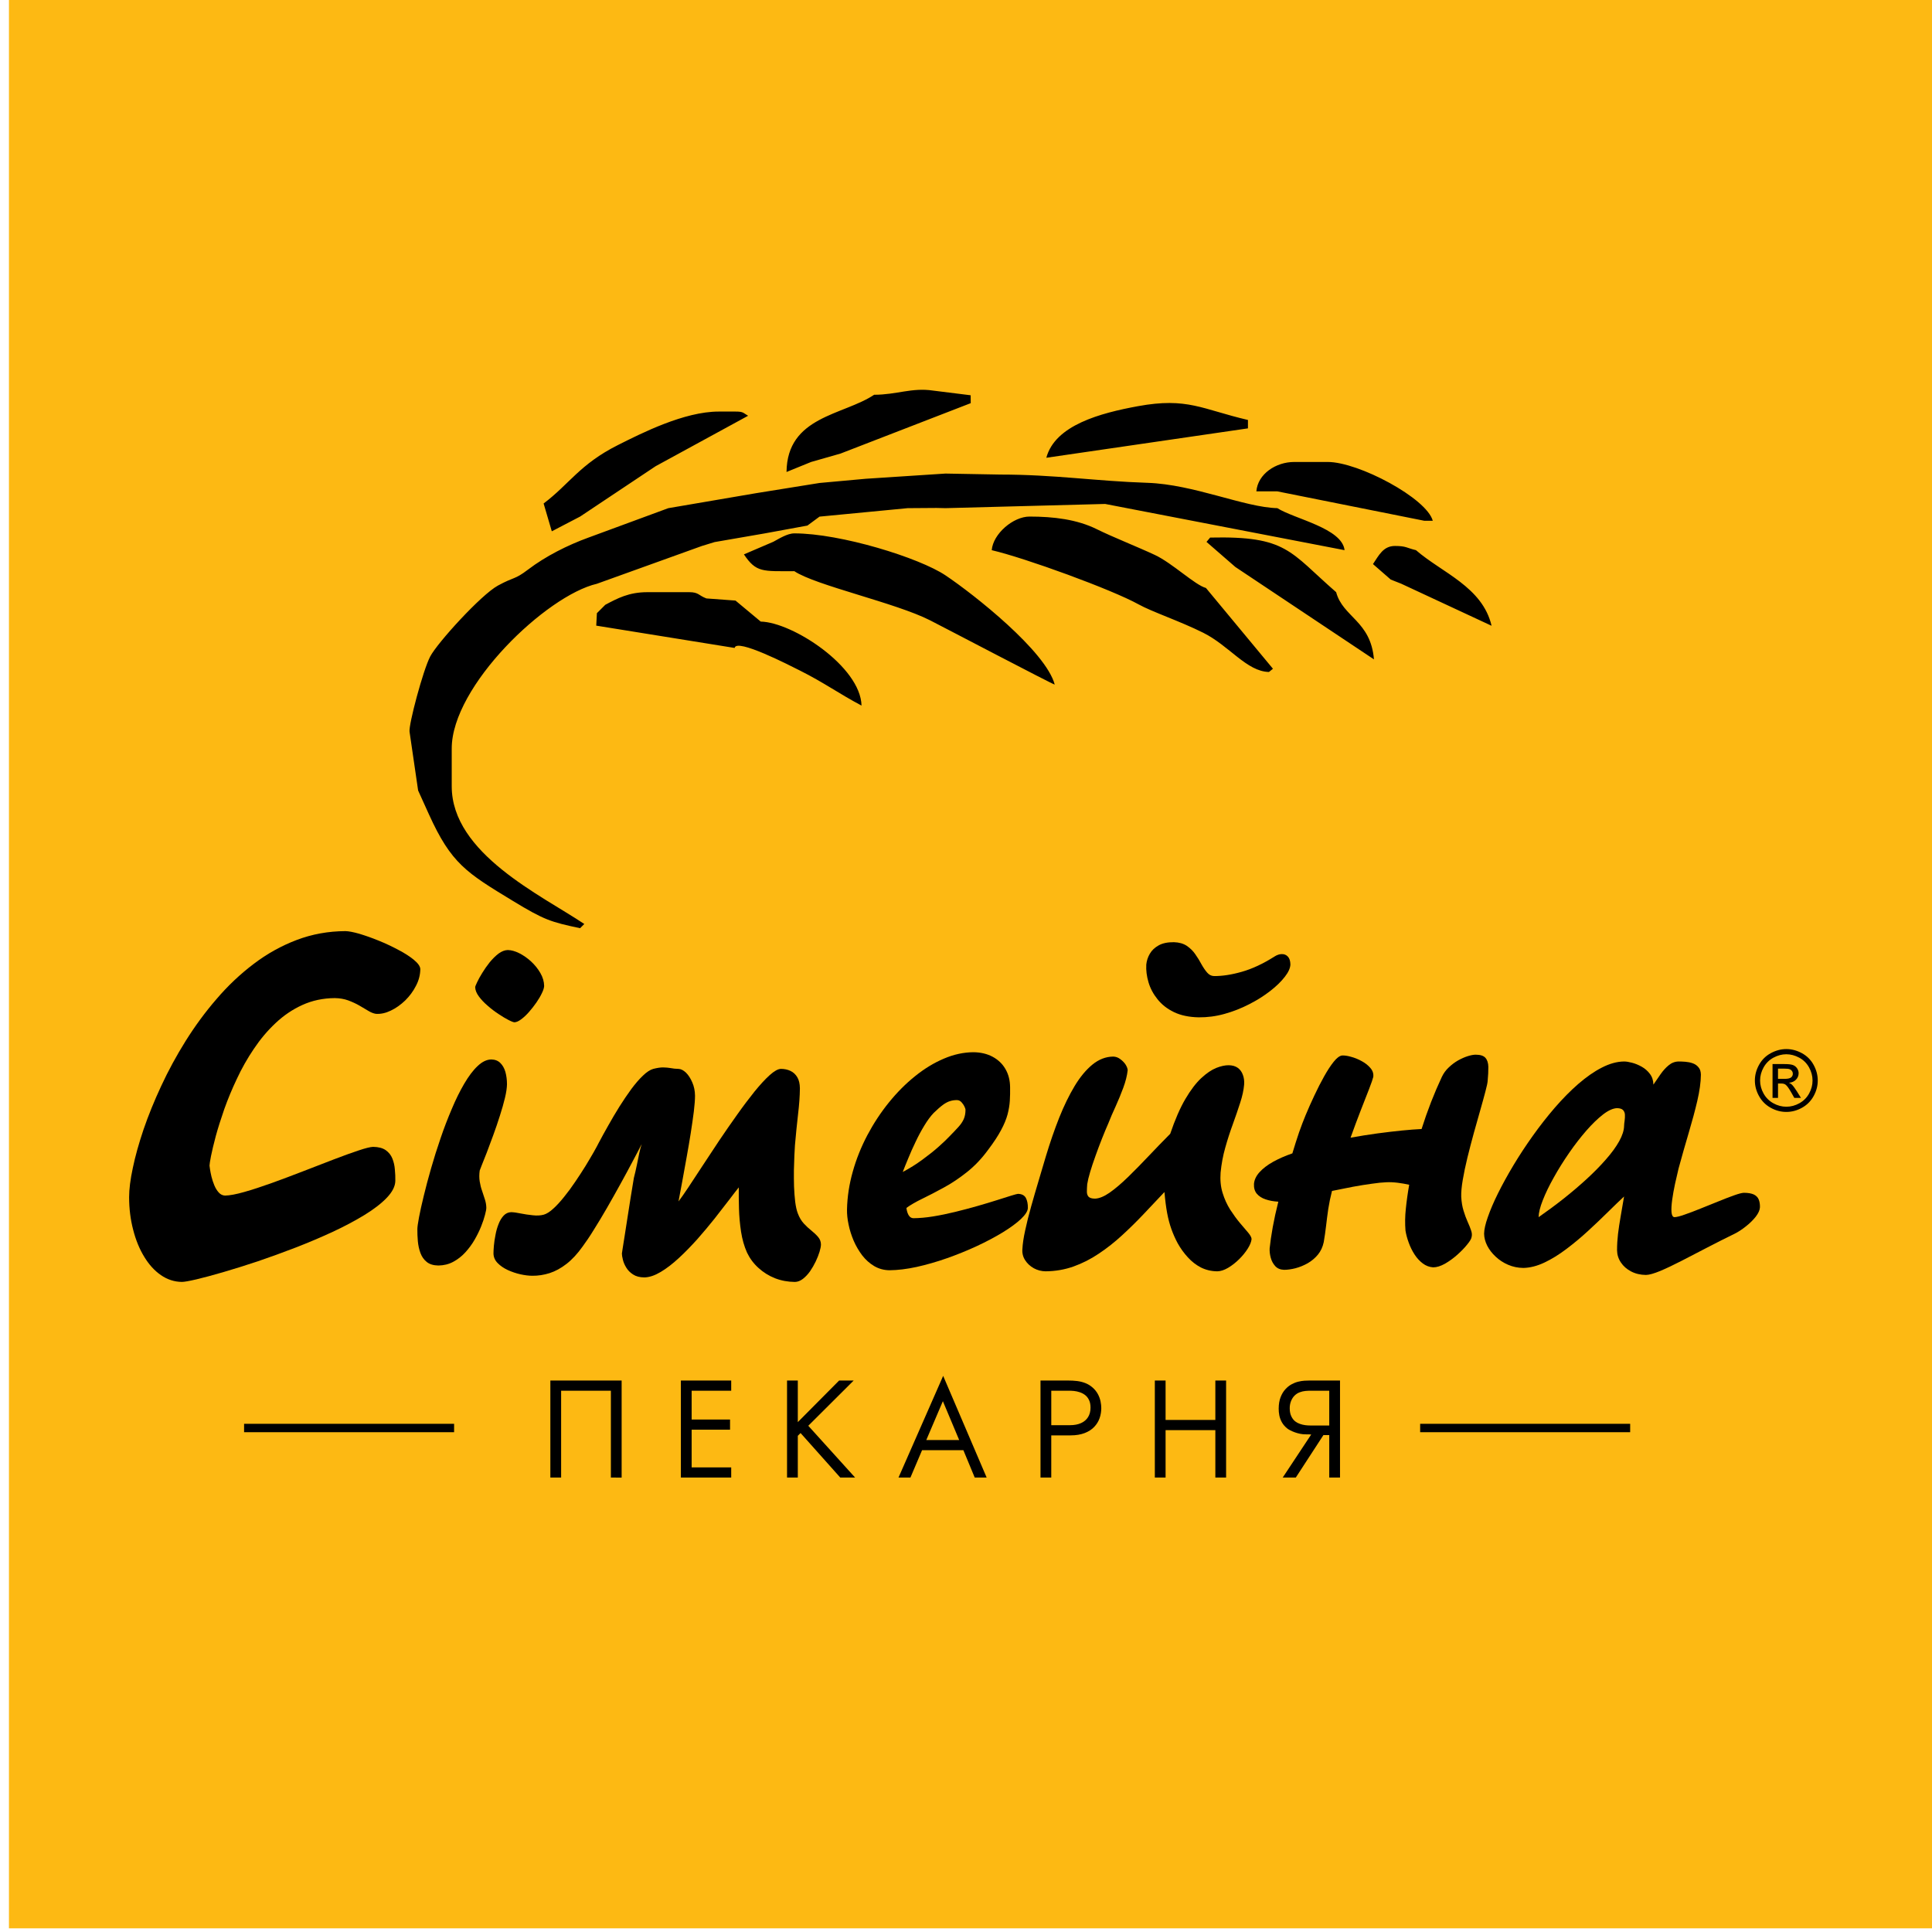 <?xml version="1.0" encoding="utf-8"?>
<!DOCTYPE svg PUBLIC "-//W3C//DTD SVG 1.1//EN" "http://www.w3.org/Graphics/SVG/1.1/DTD/svg11.dtd">
<svg version="1.1" id="Layer_1" xmlns="http://www.w3.org/2000/svg" xmlns:xlink="http://www.w3.org/1999/xlink" x="0px" y="0px" width="216px" height="216px" viewBox="0 0 216 216" enable-background="new 0 0 216 216" xml:space="preserve">
<g>
	<rect x="1" fill-rule="evenodd" clip-rule="evenodd" fill="#FDB913" width="216" height="215.59"/>
	<path fill-rule="evenodd" clip-rule="evenodd" d="M96.789,53.527l-5.166,0.47l-7.094,1.141l-9.812,1.676l-8.922,3.287
		c-2.338,0.847-4.803,2.09-6.755,3.576c-1.542,1.173-1.488,0.765-3.373,1.792c-1.885,1.027-6.766,6.396-7.569,7.927
		c-0.804,1.532-2.423,7.637-2.31,8.411l0.959,6.571l1.204,2.656c2.503,5.524,4.191,6.531,9.408,9.699
		c3.484,2.116,4.2,2.341,7.497,3.04l0.47-0.47c-4.79-3.208-14.822-7.877-14.822-15.394v-4.226c0-6.98,10.578-17.101,16.23-18.417
		l11.74-4.226l1.417-0.435l5.627-0.974l4.752-0.872l1.354-1l9.861-0.947l3.216-0.023l1.01,0.023l17.845-0.47l26.767,5.166
		c-0.269-2.455-5.622-3.496-7.514-4.696c-3.673-0.082-9.341-2.665-14.542-2.833c-5.734-0.187-10.348-0.923-16.451-0.923
		l-6.113-0.111L96.789,53.527L96.789,53.527z M86.458,60.571c0.593-0.314,1.553-0.939,2.348-0.939c5.171,0,13.96,2.723,16.905,4.696
		c3.185,2.133,11.213,8.478,12.209,12.209c-0.229-0.019-12.314-6.361-13.943-7.188c-3.854-1.958-12.793-3.898-15.171-5.491
		c-3.537,0-4.26,0.176-5.635-1.878L86.458,60.571L86.458,60.571z M134.826,65.736l7.491,9.031l-0.446,0.361
		c-2.496-0.056-4.426-2.928-7.353-4.388c-2.601-1.297-5.711-2.333-7.226-3.172c-3.002-1.664-12.676-5.187-16.416-6.058
		c0.153-1.84,2.406-3.757,4.227-3.757c2.668,0,5.292,0.308,7.514,1.409c1.777,0.88,4.502,1.949,6.506,2.886
		C131.061,62.955,133.602,65.409,134.826,65.736L134.826,65.736z M67.674,67.615c1.351-0.715,2.624-1.409,4.696-1.409h4.696
		c1.053,0,1.031,0.372,1.911,0.699l3.254,0.24l2.818,2.348c3.585,0.08,11.173,5.052,11.27,9.392
		c-2.542-1.346-4.185-2.563-6.885-3.916c-1.153-0.578-7.118-3.655-7.3-2.528l-15.473-2.494l0.073-1.393L67.674,67.615L67.674,67.615
		z M64.856,57.753l-3.164,1.648l-0.915-3.111c2.864-2.153,4.048-4.391,8.298-6.527c2.67-1.342,7.42-3.75,11.277-3.75h1.878
		c0.907,0,0.836,0.148,1.409,0.47l-10.332,5.635L64.856,57.753L64.856,57.753z M90.685,51.648l3.287-0.939l14.557-5.635
		l-0.008-0.883l-4.218-0.525c-2.352-0.353-4.062,0.469-6.574,0.469c-3.436,2.301-9.727,2.39-9.794,8.633L90.685,51.648
		L90.685,51.648z M138.113,63.388l-3.225-2.803l0.407-0.484c8.614-0.192,8.871,1.57,14.088,6.105
		c0.749,2.804,3.868,3.205,4.227,7.513L138.113,63.388L138.113,63.388z M116.981,51.179l22.541-3.287v-0.939
		c-5.127-1.195-6.757-2.559-12.305-1.54C123.046,46.179,117.957,47.524,116.981,51.179L116.981,51.179z M142.81,54.936h-2.348
		c0.163-1.959,2.198-3.287,4.226-3.287h3.758c3.443,0,11.066,4.055,11.74,6.575h-0.939L142.81,54.936L142.81,54.936z
		 M155.488,64.797l1.174,0.464l10.098,4.701c-1.013-4.343-5.545-5.924-8.453-8.453c-1.053-0.246-1.08-0.47-2.348-0.47
		c-1.326,0-1.813,1.078-2.459,2.025L155.488,64.797z"/>
	<path fill-rule="evenodd" clip-rule="evenodd" d="M158.775,160.125h23.48v-0.939h-23.48V160.125L158.775,160.125z M27.289,160.125
		h23.48v-0.939h-23.48V160.125L27.289,160.125z M61.531,154.346v10.848h1.204v-9.709h5.562v9.709H69.5v-10.848H61.531
		L61.531,154.346z M81.75,154.346h-5.627v10.848h5.627v-1.139h-4.423v-4.213h4.293v-1.139h-4.293v-3.219h4.423V154.346
		L81.75,154.346z M89.196,154.346h-1.204v10.848h1.204v-4.668l0.309-0.309l4.439,4.977h1.659l-5.236-5.791l5.074-5.057h-1.626
		l-4.619,4.65V154.346L89.196,154.346z M108.976,165.193h1.334l-4.863-11.369l-4.993,11.369h1.333l1.301-3.059h4.619
		L108.976,165.193L108.976,165.193z M103.561,160.996l1.854-4.342l1.822,4.342H103.561L103.561,160.996z M116.33,154.346v10.848
		h1.203v-4.717h2.16c0.618,0,1.145-0.092,1.58-0.26c0.438-0.17,0.789-0.4,1.063-0.689c0.273-0.287,0.474-0.613,0.6-0.973
		c0.126-0.361,0.189-0.734,0.189-1.119c0-0.23-0.025-0.482-0.081-0.756c-0.056-0.271-0.153-0.543-0.298-0.816
		c-0.145-0.271-0.349-0.525-0.613-0.754c-0.242-0.209-0.507-0.369-0.791-0.479c-0.285-0.111-0.588-0.188-0.91-0.229
		c-0.323-0.041-0.668-0.057-1.031-0.057H116.33L116.33,154.346z M117.533,155.484h1.998c0.16,0,0.342,0.008,0.547,0.029
		c0.207,0.021,0.418,0.068,0.632,0.139c0.214,0.068,0.413,0.17,0.597,0.309c0.182,0.137,0.33,0.322,0.441,0.551
		c0.113,0.23,0.174,0.514,0.174,0.859c0,0.416-0.094,0.775-0.277,1.066c-0.18,0.291-0.444,0.514-0.785,0.668
		c-0.342,0.152-0.751,0.232-1.23,0.232h-2.096V155.484L117.533,155.484z M130.314,154.346h-1.203v10.848h1.203v-5.303h5.563v5.303
		h1.203v-10.848h-1.203v4.406h-5.563V154.346L130.314,154.346z M143.408,165.193h1.463l3.09-4.75h0.651v4.75h1.203v-10.848h-3.409
		c-0.165,0-0.357,0.004-0.577,0.02c-0.22,0.014-0.453,0.053-0.699,0.113c-0.247,0.061-0.491,0.158-0.737,0.293
		c-0.244,0.131-0.472,0.316-0.686,0.549c-0.223,0.242-0.404,0.543-0.539,0.898c-0.137,0.357-0.205,0.777-0.209,1.266
		c-0.002,0.246,0.021,0.498,0.07,0.756c0.051,0.26,0.145,0.514,0.281,0.762c0.138,0.248,0.332,0.482,0.592,0.693
		c0.305,0.25,1.248,0.682,2.077,0.666c0.238-0.004,0.45,0.002,0.616,0.018L143.408,165.193L143.408,165.193z M148.612,155.484v3.887
		h-2.142c-0.176,0-0.362-0.012-0.561-0.039c-0.197-0.027-0.39-0.074-0.58-0.141c-0.191-0.066-0.363-0.156-0.518-0.275
		c-0.176-0.137-0.32-0.322-0.436-0.563c-0.117-0.238-0.181-0.539-0.182-0.902c-0.002-0.303,0.053-0.572,0.148-0.811
		c0.096-0.236,0.221-0.436,0.371-0.588c0.175-0.178,0.371-0.307,0.586-0.387c0.214-0.082,0.431-0.133,0.65-0.154
		c0.219-0.021,0.426-0.027,0.618-0.027H148.612z"/>
	<path d="M46.992,108.356c-0.01-0.313-0.248-0.653-0.703-1.031s-1.033-0.757-1.747-1.125c-0.703-0.378-1.447-0.729-2.222-1.041
		c-0.786-0.322-1.499-0.567-2.16-0.766c-0.662-0.189-1.178-0.284-1.54-0.293c-1.922,0.009-3.741,0.341-5.457,0.993
		c-1.715,0.653-3.317,1.542-4.805,2.677c-1.499,1.135-2.883,2.44-4.144,3.917c-1.271,1.465-2.418,3.035-3.452,4.682
		c-1.034,1.656-1.943,3.33-2.729,5.023c-0.785,1.684-1.447,3.311-1.984,4.881c-0.527,1.57-0.93,2.998-1.199,4.303
		c-0.279,1.297-0.414,2.385-0.414,3.264c0,1.297,0.155,2.516,0.455,3.66c0.29,1.135,0.703,2.148,1.24,3.018
		c0.527,0.871,1.147,1.551,1.86,2.043c0.713,0.492,1.498,0.748,2.335,0.758c0.279,0,0.816-0.096,1.633-0.285
		c0.806-0.188,1.809-0.463,2.986-0.803c1.178-0.342,2.47-0.748,3.865-1.211c1.385-0.473,2.801-0.984,4.248-1.543
		c1.436-0.557,2.821-1.145,4.144-1.758c1.323-0.615,2.512-1.25,3.565-1.893c1.044-0.643,1.881-1.287,2.491-1.93
		s0.93-1.268,0.94-1.873c0.01-0.406-0.01-0.822-0.052-1.268c-0.031-0.436-0.124-0.842-0.279-1.229
		c-0.155-0.389-0.403-0.691-0.744-0.938c-0.341-0.236-0.806-0.359-1.406-0.369c-0.31,0.01-0.857,0.143-1.643,0.408
		c-0.775,0.254-1.705,0.596-2.77,1.002c-1.075,0.416-2.211,0.852-3.4,1.314s-2.356,0.898-3.503,1.314
		c-1.137,0.408-2.17,0.748-3.08,1.004c-0.919,0.264-1.643,0.396-2.16,0.406c-0.269-0.01-0.506-0.123-0.703-0.342
		c-0.196-0.217-0.361-0.48-0.496-0.803s-0.238-0.652-0.32-0.975c-0.073-0.33-0.135-0.605-0.166-0.842
		c-0.031-0.227-0.052-0.359-0.052-0.389c0-0.121,0.052-0.482,0.166-1.068s0.3-1.334,0.537-2.242c0.248-0.906,0.569-1.91,0.951-3.016
		c0.393-1.098,0.857-2.225,1.405-3.377c0.537-1.154,1.167-2.271,1.891-3.34c0.713-1.068,1.519-2.033,2.429-2.885
		c0.899-0.852,1.901-1.533,3.007-2.033c1.105-0.502,2.315-0.758,3.627-0.767c0.538,0.009,1.044,0.095,1.488,0.255
		c0.455,0.17,0.868,0.359,1.25,0.578c0.372,0.227,0.713,0.424,1.023,0.604c0.3,0.182,0.579,0.285,0.827,0.322
		c0.538,0.039,1.096-0.084,1.664-0.359c0.579-0.273,1.105-0.652,1.612-1.135c0.496-0.492,0.899-1.031,1.209-1.646
		C46.827,109.604,46.981,108.99,46.992,108.356z"/>
	<path d="M60.836,110.232c-0.008-0.492-0.146-0.971-0.423-1.447c-0.269-0.47-0.615-0.9-1.039-1.293
		c-0.423-0.385-0.862-0.692-1.323-0.923c-0.462-0.231-0.885-0.346-1.277-0.354c-0.346,0.008-0.692,0.146-1.039,0.4
		c-0.338,0.262-0.669,0.585-0.984,0.969c-0.308,0.385-0.585,0.785-0.831,1.185c-0.247,0.4-0.439,0.746-0.577,1.046
		c-0.139,0.293-0.216,0.477-0.216,0.555c0.008,0.33,0.146,0.669,0.408,1.03c0.262,0.354,0.592,0.708,0.992,1.046
		c0.393,0.348,0.8,0.654,1.224,0.932c0.416,0.277,0.785,0.5,1.108,0.662c0.323,0.168,0.546,0.246,0.654,0.254
		c0.215-0.008,0.469-0.115,0.754-0.332c0.285-0.207,0.577-0.484,0.877-0.822c0.292-0.332,0.569-0.686,0.831-1.063
		c0.254-0.369,0.462-0.723,0.616-1.054C60.751,110.701,60.828,110.432,60.836,110.232L60.836,110.232z M56.681,121.219
		c0-0.5-0.062-0.953-0.177-1.377c-0.123-0.416-0.308-0.746-0.569-1c-0.254-0.254-0.592-0.385-1.008-0.393
		c-0.516,0.008-1.023,0.254-1.531,0.738c-0.516,0.484-1.008,1.146-1.493,1.971c-0.485,0.83-0.954,1.77-1.393,2.824
		c-0.446,1.045-0.87,2.139-1.254,3.277c-0.392,1.139-0.746,2.262-1.062,3.369c-0.315,1.102-0.593,2.133-0.816,3.07
		c-0.23,0.939-0.408,1.74-0.531,2.393c-0.123,0.654-0.185,1.094-0.185,1.332c-0.008,0.438,0.016,0.885,0.054,1.354
		c0.046,0.471,0.139,0.908,0.292,1.316s0.385,0.746,0.708,1c0.315,0.254,0.754,0.385,1.3,0.393c0.608-0.008,1.162-0.146,1.662-0.416
		c0.5-0.27,0.954-0.623,1.346-1.053c0.4-0.439,0.747-0.908,1.039-1.416c0.292-0.508,0.539-1.008,0.731-1.494
		c0.192-0.484,0.338-0.914,0.431-1.285c0.1-0.369,0.146-0.637,0.146-0.799c-0.007-0.301-0.054-0.6-0.154-0.908
		s-0.2-0.631-0.315-0.963c-0.123-0.33-0.208-0.684-0.27-1.061s-0.062-0.785,0-1.225c0.008-0.021,0.077-0.215,0.224-0.584
		c0.146-0.361,0.338-0.838,0.569-1.432c0.23-0.6,0.469-1.246,0.73-1.961c0.262-0.709,0.5-1.424,0.731-2.146
		c0.23-0.717,0.423-1.385,0.569-2.002C56.604,122.127,56.673,121.619,56.681,121.219z"/>
	<path d="M75.853,119.502c-0.315-0.008-0.6-0.031-0.854-0.086c-0.254-0.045-0.531-0.068-0.831-0.076
		c-0.3-0.008-0.677,0.047-1.131,0.162c-0.354,0.1-0.739,0.354-1.154,0.754c-0.423,0.4-0.854,0.9-1.3,1.5
		c-0.438,0.607-0.885,1.254-1.324,1.955c-0.438,0.699-0.854,1.408-1.246,2.107c-0.4,0.701-0.754,1.348-1.07,1.947
		c-0.115,0.238-0.308,0.584-0.562,1.039c-0.262,0.453-0.562,0.969-0.916,1.547c-0.354,0.576-0.739,1.16-1.146,1.762
		c-0.4,0.6-0.815,1.162-1.239,1.684c-0.416,0.523-0.823,0.971-1.216,1.324c-0.385,0.361-0.746,0.584-1.062,0.678
		c-0.361,0.1-0.777,0.123-1.246,0.068c-0.462-0.045-0.908-0.115-1.339-0.199c-0.438-0.094-0.792-0.139-1.062-0.146
		c-0.331,0.008-0.615,0.139-0.846,0.385s-0.423,0.561-0.569,0.945c-0.154,0.385-0.27,0.793-0.346,1.225
		c-0.084,0.422-0.146,0.822-0.177,1.191s-0.046,0.662-0.046,0.871c0.008,0.406,0.162,0.762,0.461,1.068
		c0.3,0.309,0.677,0.57,1.139,0.785c0.454,0.207,0.931,0.369,1.416,0.477c0.493,0.107,0.931,0.162,1.323,0.162
		c0.646,0.008,1.292-0.092,1.931-0.293c0.639-0.207,1.27-0.547,1.893-1.031c0.616-0.477,1.224-1.131,1.808-1.953
		c0.362-0.492,0.785-1.109,1.247-1.863c0.469-0.746,0.962-1.561,1.47-2.445s1.008-1.77,1.5-2.664
		c0.492-0.891,0.946-1.73,1.354-2.508c0.416-0.777,0.762-1.432,1.031-1.969c-0.092,0.254-0.177,0.584-0.269,1
		c-0.084,0.416-0.177,0.869-0.277,1.354c-0.1,0.484-0.208,0.963-0.331,1.432c-0.115,0.678-0.231,1.393-0.354,2.154
		s-0.238,1.516-0.354,2.254c-0.123,0.738-0.223,1.416-0.315,2.023c-0.1,0.609-0.177,1.094-0.231,1.455
		c-0.054,0.369-0.084,0.555-0.084,0.563c0,0.168,0.031,0.398,0.108,0.691c0.069,0.293,0.192,0.584,0.377,0.885
		c0.185,0.309,0.438,0.563,0.762,0.77c0.323,0.215,0.739,0.324,1.247,0.33c0.569-0.006,1.177-0.215,1.839-0.607
		s1.339-0.916,2.039-1.563c0.7-0.645,1.385-1.354,2.07-2.115c0.677-0.77,1.315-1.531,1.916-2.285c0.6-0.762,1.131-1.445,1.601-2.063
		c0.461-0.607,0.831-1.092,1.108-1.43c-0.008,0.723,0,1.508,0.023,2.369c0.023,0.861,0.1,1.723,0.231,2.586
		c0.131,0.854,0.354,1.631,0.669,2.338c0.315,0.654,0.739,1.225,1.277,1.709c0.539,0.492,1.154,0.877,1.847,1.154
		c0.7,0.27,1.438,0.406,2.231,0.414c0.308-0.008,0.6-0.123,0.885-0.338c0.285-0.223,0.554-0.5,0.8-0.846
		c0.238-0.348,0.454-0.717,0.638-1.102c0.185-0.385,0.323-0.746,0.431-1.092c0.1-0.338,0.154-0.615,0.154-0.824
		c-0.008-0.314-0.115-0.592-0.315-0.822c-0.2-0.238-0.446-0.469-0.731-0.701c-0.292-0.23-0.585-0.5-0.862-0.799
		c-0.285-0.309-0.508-0.686-0.677-1.139c-0.13-0.332-0.223-0.762-0.292-1.285c-0.062-0.531-0.108-1.1-0.131-1.725
		c-0.015-0.615-0.023-1.23-0.015-1.83c0.015-0.607,0.031-1.154,0.054-1.646c0.023-0.484,0.039-0.863,0.062-1.131
		c0.107-1.225,0.223-2.379,0.346-3.447c0.13-1.07,0.2-2.047,0.208-2.924c-0.008-0.508-0.1-0.924-0.292-1.238
		c-0.192-0.324-0.446-0.555-0.769-0.709c-0.316-0.146-0.669-0.223-1.062-0.223c-0.331,0.008-0.747,0.246-1.254,0.699
		c-0.508,0.455-1.069,1.07-1.692,1.832c-0.616,0.77-1.27,1.631-1.939,2.578c-0.677,0.945-1.346,1.916-2.016,2.908
		c-0.662,0.992-1.292,1.945-1.885,2.854c-0.592,0.908-1.123,1.709-1.577,2.4c-0.461,0.693-0.823,1.209-1.085,1.547
		c0.123-0.654,0.262-1.408,0.423-2.262s0.323-1.738,0.484-2.67c0.169-0.932,0.323-1.832,0.462-2.717
		c0.139-0.893,0.254-1.691,0.346-2.416c0.084-0.723,0.131-1.307,0.131-1.754c-0.008-0.545-0.108-1.047-0.308-1.492
		c-0.192-0.453-0.431-0.816-0.708-1.092C76.399,119.648,76.122,119.51,75.853,119.502z"/>
	<path d="M112.93,121.563c-0.007-0.775-0.176-1.453-0.522-2.047c-0.339-0.584-0.815-1.037-1.431-1.369
		c-0.616-0.33-1.332-0.5-2.155-0.508c-1.093,0.008-2.193,0.246-3.293,0.717c-1.108,0.469-2.185,1.123-3.231,1.969
		c-1.046,0.838-2.023,1.824-2.924,2.939c-0.908,1.123-1.708,2.34-2.401,3.646c-0.692,1.316-1.239,2.67-1.631,4.078
		c-0.4,1.408-0.616,2.824-0.646,4.24c-0.008,0.516,0.046,1.076,0.177,1.678c0.123,0.607,0.315,1.207,0.569,1.809
		c0.261,0.6,0.584,1.145,0.961,1.646c0.385,0.492,0.831,0.891,1.339,1.191c0.516,0.301,1.077,0.455,1.708,0.463
		c0.916-0.008,1.932-0.131,3.04-0.371c1.1-0.246,2.231-0.568,3.393-0.977c1.154-0.408,2.27-0.861,3.347-1.361
		c1.069-0.5,2.031-1.008,2.886-1.531c0.854-0.523,1.531-1.023,2.031-1.492c0.5-0.479,0.762-0.885,0.77-1.24
		c0.007-0.445-0.07-0.822-0.224-1.115c-0.161-0.293-0.454-0.445-0.885-0.453c-0.085,0.008-0.339,0.068-0.754,0.199
		c-0.416,0.131-0.954,0.301-1.608,0.508c-0.654,0.209-1.377,0.424-2.178,0.654c-0.8,0.23-1.623,0.445-2.47,0.654
		c-0.846,0.207-1.669,0.377-2.478,0.508c-0.8,0.131-1.531,0.191-2.193,0.199c-0.169-0.008-0.308-0.068-0.416-0.176
		c-0.107-0.115-0.185-0.246-0.238-0.4c-0.054-0.154-0.085-0.285-0.108-0.4c-0.015-0.107-0.023-0.17-0.023-0.178
		c0.454-0.33,1.039-0.668,1.77-1.023c0.731-0.354,1.531-0.77,2.401-1.246c0.869-0.469,1.739-1.053,2.601-1.738s1.654-1.516,2.37-2.5
		c0.616-0.816,1.093-1.539,1.431-2.178c0.347-0.639,0.586-1.225,0.731-1.762c0.139-0.531,0.224-1.039,0.254-1.525
		C112.93,122.578,112.938,122.078,112.93,121.563L112.93,121.563z M107.021,122.994c0.185,0.008,0.346,0.092,0.485,0.246
		s0.246,0.309,0.323,0.477c0.077,0.17,0.115,0.285,0.115,0.34c0,0.408-0.062,0.754-0.192,1.047
		c-0.123,0.291-0.323,0.584-0.585,0.877c-0.269,0.299-0.607,0.652-1.023,1.076c-0.27,0.285-0.662,0.67-1.185,1.131
		c-0.523,0.471-1.139,0.955-1.831,1.463s-1.424,0.969-2.201,1.377c0.162-0.424,0.369-0.932,0.616-1.523
		c0.238-0.592,0.515-1.209,0.823-1.848c0.3-0.639,0.623-1.238,0.969-1.807c0.346-0.57,0.692-1.047,1.054-1.424
		c0.408-0.393,0.754-0.701,1.039-0.908s0.554-0.346,0.8-0.416C106.467,123.025,106.736,122.986,107.021,122.994z"/>
	<path d="M139.928,138.531c0-0.176-0.131-0.416-0.377-0.715c-0.254-0.301-0.563-0.67-0.932-1.094
		c-0.361-0.43-0.723-0.93-1.084-1.484c-0.354-0.563-0.639-1.186-0.847-1.869c-0.216-0.693-0.284-1.447-0.224-2.27
		c0.093-0.947,0.262-1.879,0.523-2.793c0.254-0.908,0.539-1.785,0.847-2.625c0.308-0.846,0.577-1.639,0.815-2.377
		c0.246-0.746,0.393-1.424,0.446-2.039c0.03-0.408-0.016-0.77-0.139-1.092c-0.115-0.332-0.308-0.594-0.569-0.785
		c-0.27-0.193-0.6-0.285-1-0.293c-0.408-0.008-0.877,0.092-1.408,0.301c-0.531,0.215-1.085,0.592-1.678,1.139
		c-0.592,0.553-1.185,1.33-1.777,2.338c-0.592,1.008-1.154,2.301-1.692,3.887c-0.823,0.83-1.64,1.67-2.439,2.516
		s-1.562,1.623-2.3,2.34c-0.731,0.707-1.408,1.285-2.031,1.723c-0.623,0.432-1.17,0.654-1.632,0.67
		c-0.361,0-0.601-0.078-0.731-0.217c-0.123-0.139-0.184-0.33-0.184-0.568c0-0.246,0.015-0.523,0.038-0.832
		c0.054-0.354,0.161-0.814,0.331-1.377c0.169-0.561,0.369-1.168,0.607-1.822c0.23-0.654,0.477-1.293,0.724-1.924
		c0.246-0.623,0.478-1.178,0.692-1.662c0.238-0.607,0.516-1.254,0.831-1.932c0.308-0.686,0.593-1.369,0.847-2.063
		c0.254-0.684,0.423-1.338,0.492-1.961c-0.008-0.178-0.085-0.385-0.23-0.623c-0.154-0.232-0.354-0.439-0.601-0.617
		c-0.239-0.184-0.501-0.275-0.785-0.283c-0.831,0.008-1.601,0.307-2.315,0.885c-0.716,0.584-1.385,1.385-2.001,2.408
		c-0.615,1.023-1.192,2.207-1.724,3.539c-0.531,1.338-1.023,2.77-1.484,4.293c-0.246,0.854-0.516,1.762-0.809,2.725
		c-0.292,0.969-0.569,1.932-0.838,2.885c-0.27,0.955-0.493,1.848-0.67,2.678c-0.185,0.824-0.285,1.523-0.315,2.1
		c-0.038,0.455,0.062,0.871,0.3,1.24c0.238,0.377,0.563,0.676,0.97,0.908c0.407,0.223,0.847,0.338,1.315,0.346
		c1.101-0.008,2.139-0.186,3.132-0.539c0.985-0.354,1.931-0.83,2.831-1.439c0.9-0.6,1.77-1.285,2.602-2.053
		c0.83-0.762,1.639-1.555,2.424-2.387c0.784-0.83,1.554-1.646,2.308-2.445c0.077,0.9,0.177,1.676,0.3,2.346
		c0.123,0.662,0.285,1.262,0.478,1.801s0.423,1.063,0.7,1.578c0.322,0.576,0.7,1.1,1.131,1.568c0.432,0.477,0.916,0.855,1.462,1.139
		c0.554,0.277,1.162,0.424,1.839,0.432c0.377-0.008,0.777-0.139,1.208-0.393s0.839-0.576,1.231-0.961
		c0.385-0.379,0.707-0.777,0.961-1.178C139.751,139.201,139.896,138.84,139.928,138.531L139.928,138.531z M144.268,107.832
		c-0.008-0.4-0.101-0.693-0.285-0.885c-0.177-0.192-0.408-0.285-0.678-0.277c-0.276,0-0.553,0.1-0.838,0.285
		c-1.262,0.8-2.47,1.362-3.632,1.693c-1.161,0.331-2.192,0.485-3.108,0.477c-0.3-0.008-0.554-0.139-0.77-0.393
		c-0.215-0.246-0.424-0.554-0.631-0.923c-0.2-0.377-0.424-0.746-0.686-1.116c-0.254-0.377-0.576-0.685-0.953-0.946
		c-0.385-0.254-0.861-0.392-1.439-0.408c-0.691-0.008-1.254,0.108-1.692,0.346c-0.438,0.239-0.777,0.554-1,0.939
		c-0.224,0.377-0.354,0.785-0.4,1.208c-0.038,0.646,0.046,1.307,0.246,1.985c0.2,0.685,0.538,1.316,1.009,1.9
		c0.469,0.592,1.076,1.07,1.838,1.439s1.686,0.561,2.771,0.584c0.962,0.008,1.923-0.115,2.886-0.385
		c0.969-0.27,1.885-0.631,2.762-1.084c0.877-0.447,1.654-0.939,2.347-1.479c0.685-0.53,1.224-1.061,1.624-1.576
		C144.044,108.701,144.252,108.239,144.268,107.832z"/>
	<path d="M144.488,128.949c-0.808,0.277-1.523,0.594-2.162,0.947c-0.631,0.354-1.131,0.738-1.508,1.154s-0.585,0.854-0.623,1.314
		c-0.023,0.447,0.084,0.809,0.314,1.094c0.239,0.277,0.563,0.492,0.985,0.631c0.415,0.146,0.893,0.23,1.424,0.262
		c-0.254,1-0.462,1.953-0.624,2.846c-0.161,0.9-0.276,1.693-0.346,2.371c-0.016,0.338,0.023,0.684,0.123,1.053
		c0.1,0.371,0.27,0.678,0.508,0.939c0.246,0.262,0.569,0.393,0.984,0.408c0.393,0,0.816-0.063,1.277-0.178
		c0.462-0.123,0.916-0.307,1.355-0.553c0.438-0.254,0.822-0.57,1.146-0.963s0.538-0.861,0.654-1.4
		c0.101-0.6,0.192-1.207,0.262-1.822c0.069-0.617,0.153-1.248,0.246-1.895c0.1-0.645,0.238-1.314,0.415-2.008
		c0.809-0.168,1.594-0.322,2.355-0.469c0.769-0.139,1.469-0.254,2.107-0.338c0.631-0.094,1.162-0.146,1.585-0.162
		c0.423-0.023,0.854,0,1.293,0.053c0.446,0.055,0.877,0.131,1.292,0.225c-0.169,0.945-0.292,1.838-0.377,2.686
		c-0.092,0.846-0.1,1.652-0.038,2.438c0.069,0.432,0.192,0.885,0.362,1.348c0.168,0.469,0.385,0.908,0.646,1.314
		c0.262,0.408,0.569,0.74,0.923,1.008c0.347,0.262,0.731,0.408,1.162,0.439c0.4,0,0.839-0.139,1.324-0.408
		c0.477-0.277,0.938-0.607,1.377-1s0.808-0.77,1.1-1.139c0.301-0.361,0.463-0.639,0.493-0.822c0.062-0.232,0.046-0.486-0.054-0.762
		c-0.093-0.285-0.224-0.609-0.385-0.963c-0.162-0.361-0.315-0.77-0.454-1.23c-0.146-0.463-0.231-0.984-0.262-1.57
		c-0.015-0.484,0.038-1.115,0.169-1.877s0.301-1.594,0.523-2.5c0.223-0.908,0.462-1.824,0.716-2.748
		c0.254-0.916,0.5-1.785,0.731-2.592c0.23-0.809,0.423-1.502,0.568-2.063c0.154-0.57,0.231-0.955,0.246-1.146
		c0.055-0.615,0.085-1.146,0.078-1.586c-0.008-0.438-0.116-0.777-0.324-1.016c-0.199-0.23-0.561-0.354-1.092-0.354
		c-0.238,0-0.531,0.055-0.877,0.162c-0.347,0.107-0.709,0.27-1.086,0.477c-0.377,0.215-0.723,0.477-1.046,0.785
		c-0.331,0.307-0.585,0.662-0.777,1.068c-0.415,0.885-0.815,1.816-1.2,2.801c-0.385,0.994-0.738,1.994-1.062,3.018
		c-0.624,0.029-1.354,0.084-2.2,0.168c-0.848,0.086-1.763,0.193-2.74,0.324c-0.977,0.131-1.977,0.293-3,0.477
		c0.393-1.092,0.77-2.107,1.139-3.055c0.369-0.945,0.685-1.746,0.938-2.4c0.254-0.662,0.407-1.1,0.462-1.332
		c0.046-0.361-0.055-0.691-0.309-0.992c-0.254-0.299-0.576-0.561-0.977-0.777c-0.4-0.223-0.809-0.385-1.216-0.492
		c-0.407-0.115-0.739-0.16-1.008-0.139c-0.27,0.047-0.577,0.277-0.915,0.701c-0.34,0.424-0.693,0.961-1.063,1.623
		s-0.738,1.377-1.093,2.139c-0.361,0.762-0.692,1.508-0.992,2.232c-0.231,0.553-0.47,1.184-0.724,1.9
		C144.996,127.311,144.742,128.096,144.488,128.949z"/>
	<path d="M193.947,137.926c0.416-0.207,0.831-0.484,1.263-0.83c0.431-0.338,0.792-0.699,1.092-1.078
		c0.293-0.385,0.446-0.73,0.462-1.045c0.008-0.34-0.038-0.631-0.139-0.871c-0.1-0.238-0.276-0.422-0.538-0.553
		c-0.262-0.123-0.639-0.193-1.123-0.193c-0.216,0.008-0.577,0.102-1.093,0.285c-0.508,0.178-1.093,0.408-1.755,0.678
		c-0.661,0.27-1.331,0.531-1.992,0.801c-0.662,0.268-1.263,0.5-1.785,0.676c-0.516,0.186-0.9,0.277-1.132,0.285
		c-0.191-0.016-0.3-0.201-0.33-0.563c-0.031-0.361,0-0.822,0.076-1.385c0.077-0.561,0.186-1.154,0.316-1.77
		c0.139-0.623,0.269-1.199,0.399-1.73c0.377-1.393,0.762-2.725,1.139-4.002s0.7-2.461,0.954-3.555c0.254-1.1,0.393-2.068,0.4-2.924
		c-0.008-0.354-0.092-0.631-0.27-0.83c-0.169-0.209-0.385-0.355-0.646-0.447c-0.262-0.092-0.539-0.146-0.816-0.168
		c-0.284-0.023-0.538-0.031-0.762-0.031c-0.415,0.008-0.784,0.154-1.107,0.424c-0.331,0.268-0.631,0.607-0.908,1
		s-0.539,0.785-0.8,1.162c-0.008-0.471-0.139-0.871-0.393-1.201c-0.246-0.33-0.555-0.6-0.916-0.801
		c-0.369-0.207-0.73-0.354-1.085-0.445c-0.361-0.094-0.653-0.139-0.885-0.139c-0.792,0.008-1.623,0.238-2.485,0.684
		c-0.869,0.439-1.738,1.055-2.631,1.824c-0.885,0.77-1.755,1.654-2.616,2.646c-0.854,0.992-1.678,2.039-2.462,3.141
		c-0.785,1.1-1.508,2.199-2.17,3.301c-0.662,1.107-1.239,2.154-1.731,3.146c-0.493,0.992-0.87,1.885-1.139,2.662
		c-0.277,0.777-0.408,1.393-0.415,1.846c0.007,0.447,0.123,0.893,0.346,1.34c0.23,0.445,0.547,0.861,0.946,1.23
		c0.4,0.377,0.87,0.686,1.393,0.908c0.531,0.23,1.093,0.346,1.7,0.354c0.754-0.016,1.539-0.215,2.355-0.6
		c0.814-0.385,1.638-0.893,2.469-1.523c0.824-0.623,1.632-1.293,2.416-2.016c0.785-0.723,1.517-1.416,2.201-2.094
		c0.685-0.676,1.292-1.262,1.823-1.754c-0.139,0.809-0.27,1.563-0.385,2.246c-0.123,0.686-0.215,1.332-0.292,1.939
		c-0.069,0.615-0.108,1.225-0.108,1.816c0.008,0.5,0.146,0.953,0.432,1.377c0.276,0.416,0.653,0.746,1.139,1
		c0.484,0.254,1.038,0.385,1.662,0.393c0.369-0.008,0.9-0.162,1.593-0.445c0.692-0.293,1.492-0.67,2.4-1.139
		c0.908-0.463,1.869-0.963,2.885-1.494S192.932,138.42,193.947,137.926L193.947,137.926z M180.79,123.893
		c0.316,0.008,0.539,0.076,0.67,0.215c0.123,0.131,0.2,0.309,0.208,0.516c0.008,0.215,0,0.432-0.031,0.654
		c-0.038,0.223-0.054,0.424-0.062,0.6c-0.008,0.5-0.192,1.07-0.546,1.709c-0.354,0.639-0.847,1.314-1.478,2.031
		c-0.623,0.715-1.339,1.445-2.154,2.193c-0.815,0.746-1.678,1.484-2.593,2.207c-0.916,0.723-1.847,1.408-2.785,2.063
		c0.007-0.492,0.161-1.123,0.469-1.9c0.301-0.77,0.708-1.615,1.224-2.531c0.508-0.916,1.077-1.824,1.708-2.74
		c0.623-0.906,1.27-1.738,1.924-2.492c0.661-0.754,1.285-1.361,1.885-1.824C179.821,124.139,180.344,123.908,180.79,123.893z"/>
	<path d="M199.715,117.287c0.59,0,1.165,0.15,1.728,0.453c0.562,0.303,1,0.734,1.313,1.299c0.313,0.563,0.471,1.152,0.471,1.764
		c0,0.605-0.154,1.188-0.465,1.746c-0.308,0.559-0.742,0.992-1.299,1.301c-0.558,0.311-1.14,0.465-1.748,0.465
		c-0.609,0-1.192-0.154-1.749-0.465c-0.559-0.309-0.992-0.742-1.302-1.301c-0.313-0.559-0.467-1.141-0.467-1.746
		c0-0.611,0.158-1.201,0.473-1.764c0.314-0.564,0.754-0.996,1.316-1.299C198.548,117.438,199.125,117.287,199.715,117.287
		L199.715,117.287z M199.715,117.867c-0.495,0-0.975,0.129-1.442,0.381s-0.833,0.615-1.097,1.084
		c-0.264,0.471-0.396,0.961-0.396,1.471c0,0.506,0.131,0.99,0.39,1.455c0.26,0.465,0.622,0.826,1.088,1.086
		c0.466,0.258,0.95,0.389,1.458,0.389c0.505,0,0.991-0.131,1.457-0.389c0.466-0.26,0.827-0.621,1.085-1.086
		c0.257-0.465,0.386-0.949,0.386-1.455c0-0.51-0.13-1-0.393-1.471c-0.262-0.469-0.628-0.832-1.097-1.084
		S200.204,117.867,199.715,117.867L199.715,117.867z M198.172,122.744v-3.781h1.299c0.445,0,0.767,0.033,0.966,0.104
		c0.198,0.07,0.355,0.193,0.475,0.365c0.118,0.176,0.177,0.359,0.177,0.557c0,0.275-0.099,0.516-0.296,0.721
		s-0.459,0.32-0.785,0.346c0.134,0.055,0.242,0.121,0.321,0.199c0.152,0.15,0.339,0.4,0.56,0.75l0.461,0.74h-0.745l-0.336-0.596
		c-0.264-0.469-0.476-0.762-0.638-0.879c-0.111-0.088-0.274-0.131-0.489-0.131h-0.357v1.605H198.172L198.172,122.744z
		 M198.783,120.617h0.74c0.354,0,0.595-0.055,0.724-0.16c0.129-0.104,0.194-0.244,0.194-0.418c0-0.111-0.032-0.213-0.095-0.301
		c-0.062-0.088-0.147-0.154-0.257-0.197c-0.111-0.045-0.315-0.066-0.614-0.066h-0.692V120.617z"/>
</g>
</svg>
